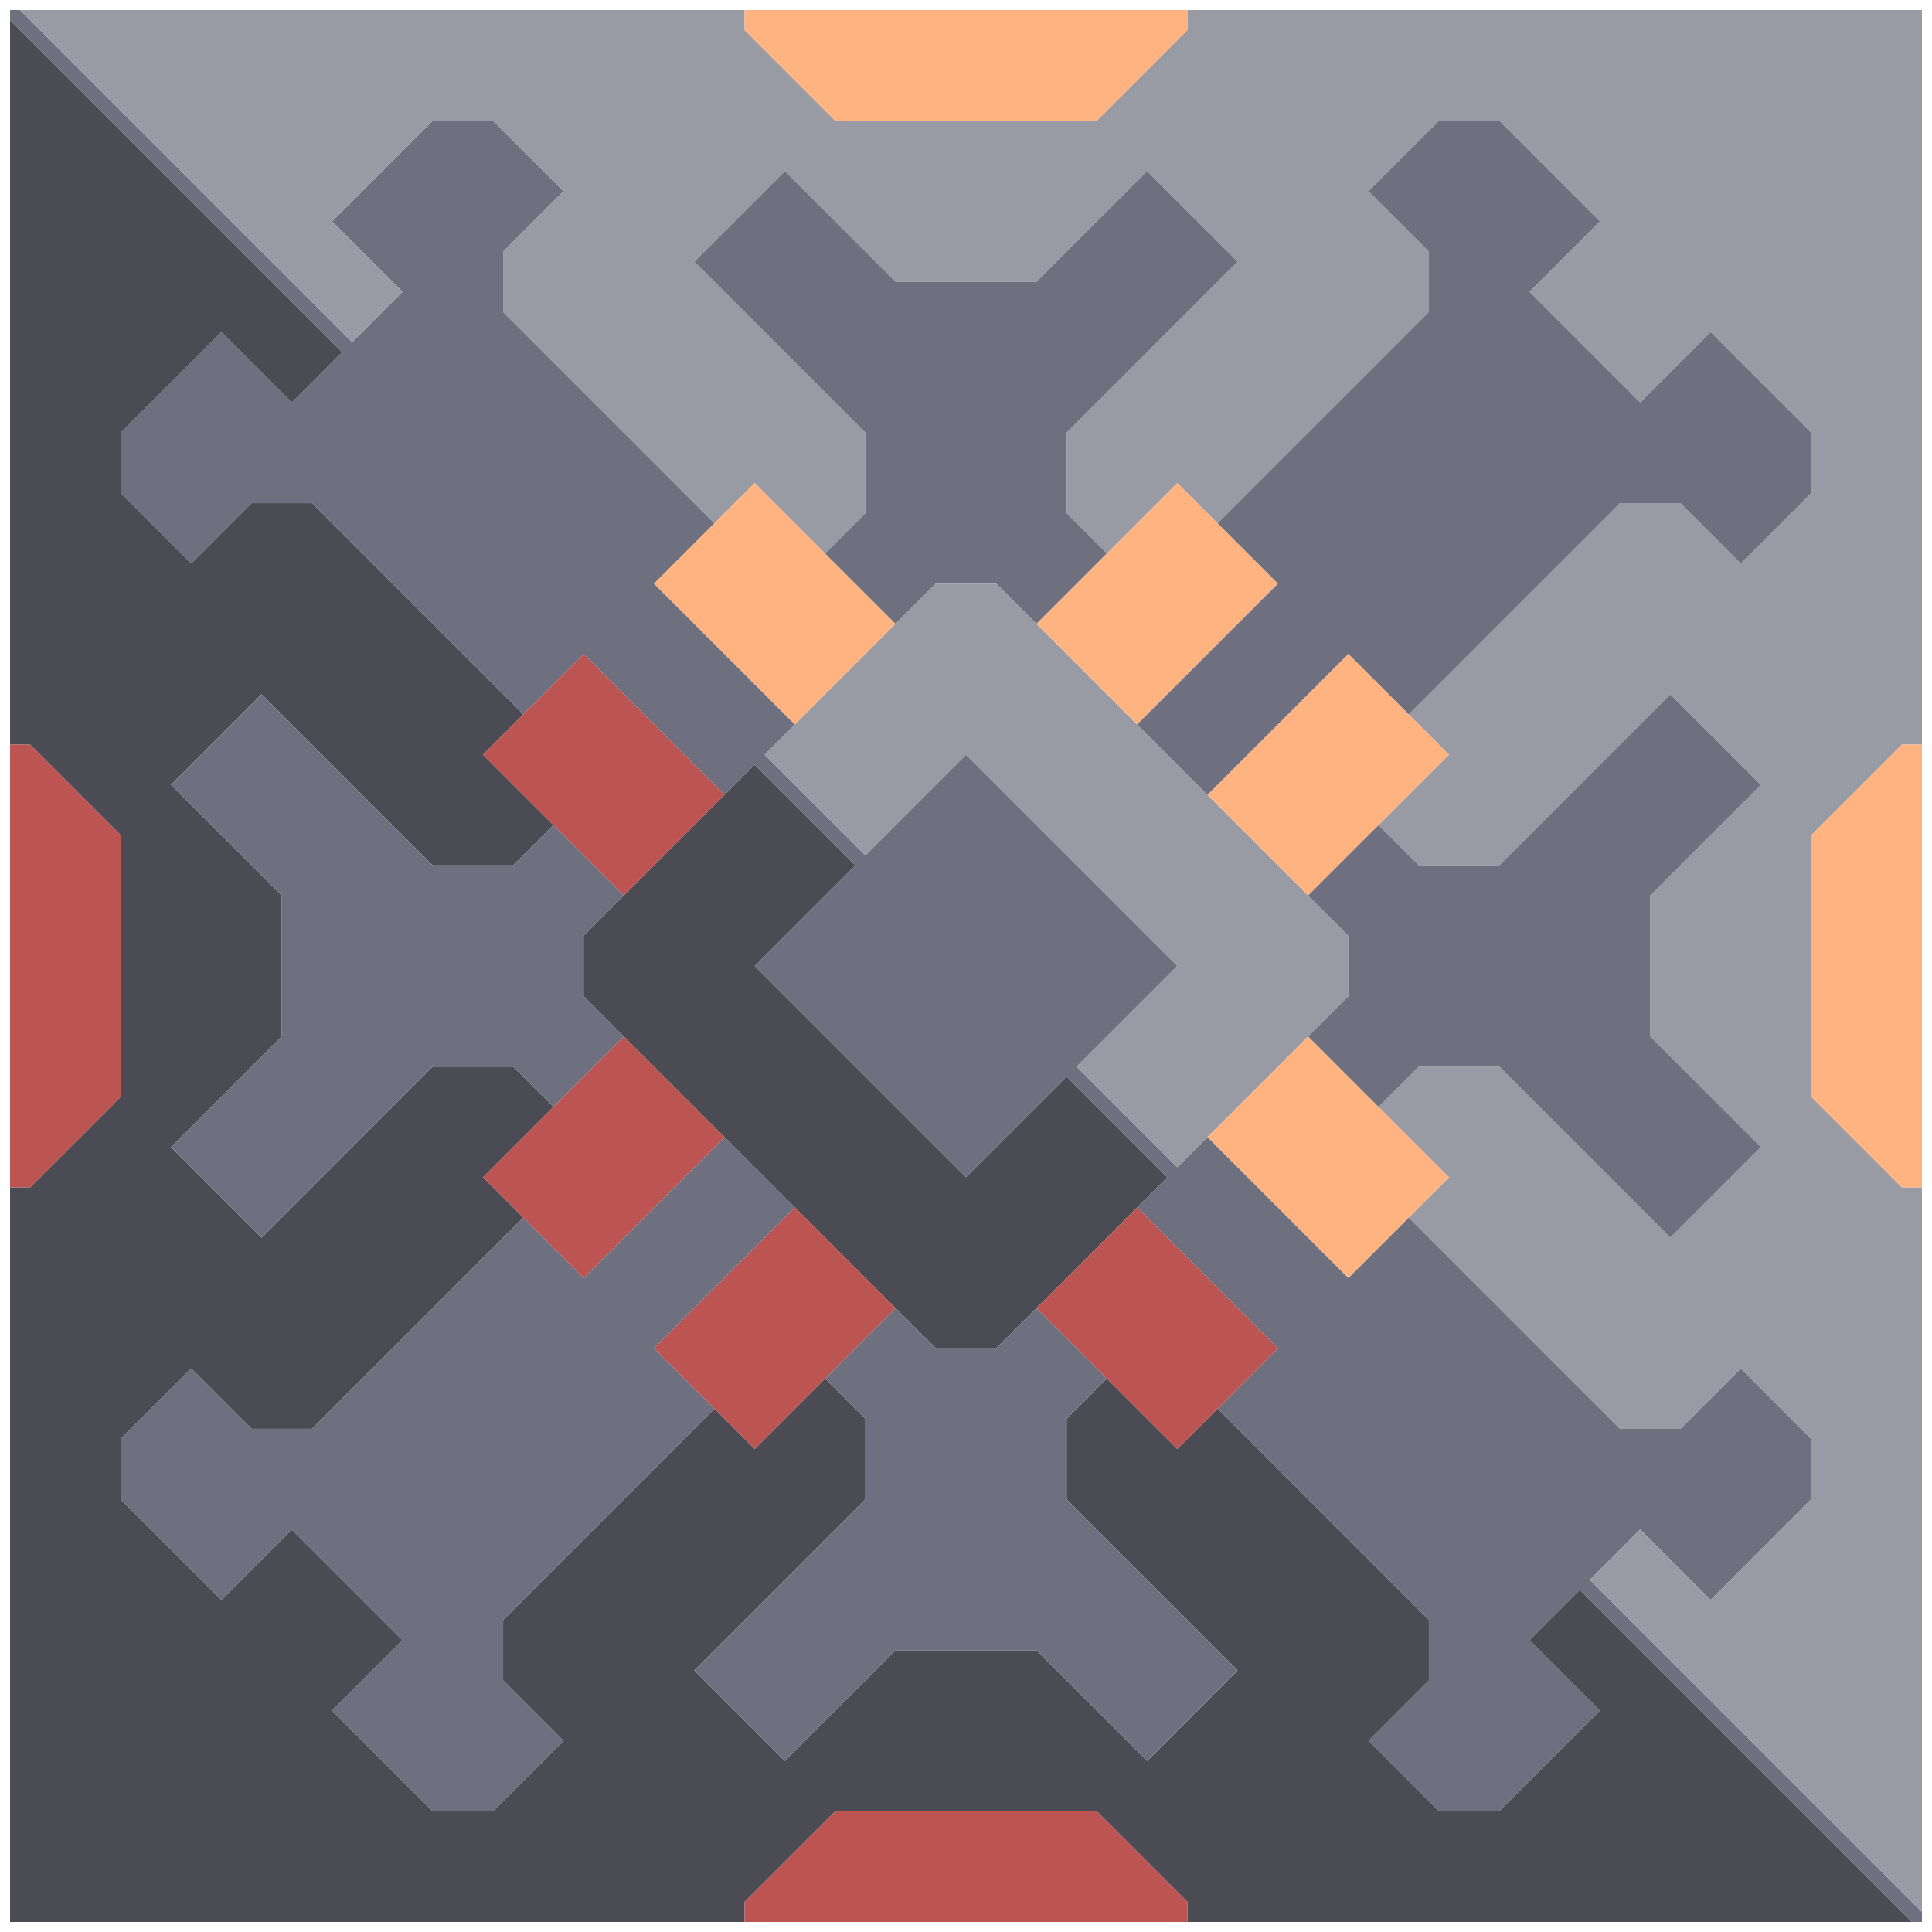 <?xml version="1.0"?>
<!DOCTYPE svg PUBLIC '-//W3C//DTD SVG 1.0//EN'
          'http://www.w3.org/TR/2001/REC-SVG-20010904/DTD/svg10.dtd'>
<svg xmlns:xlink="http://www.w3.org/1999/xlink" style="fill-opacity:1; color-rendering:auto; color-interpolation:auto; text-rendering:auto; stroke:black; stroke-linecap:square; stroke-miterlimit:10; shape-rendering:auto; stroke-opacity:1; fill:black; stroke-dasharray:none; font-weight:normal; stroke-width:1; font-family:'Dialog'; font-style:normal; stroke-linejoin:miter; font-size:12px; stroke-dashoffset:0; image-rendering:auto;" width="96" height="96" xmlns="http://www.w3.org/2000/svg"
><!--Generated by the Batik Graphics2D SVG Generator--><defs id="genericDefs"
  /><g
  ><g style="stroke-linecap:round; fill:rgb(110,112,128); stroke:rgb(110,112,128);"
    ><path style="stroke:none;" d="M0.5 1 L0.5 0.5 L1 0.5 L17.5 17 L20 14.5 L16.5 11 L21.5 6 L24.5 6 L28 9.5 L25 12.5 L25 15.5 L35.5 26 L32.5 29 L39.5 36 L38 37.5 L43 42.5 L48 37.5 L58.5 48 L53.5 53 L58.5 58 L60 56.5 L67 63.5 L70 60.5 L80.5 71 L83.5 71 L86.5 68 L90 71.5 L90 74.5 L85 79.5 L81.5 76 L79 78.5 L95.5 95 L95.5 95.5 L95 95.5 L78.5 79 L76 81.5 L79.5 85 L74.5 90 L71.5 90 L68 86.5 L71 83.5 L71 80.5 L60.5 70 L63.5 67 L56.5 60 L58 58.5 L53 53.5 L48 58.5 L37.5 48 L42.5 43 L37.5 38 L36 39.5 L29 32.5 L26 35.5 L15.5 25 L12.5 25 L9.5 28 L6 24.5 L6 21.5 L11 16.5 L14.5 20 L17 17.5 Z"
    /></g
    ><g style="stroke-linecap:round; fill:rgb(74,75,83); stroke:rgb(74,75,83);"
    ><path style="stroke:none;" d="M17 17.5 L14.5 20 L11 16.5 L6 21.5 L6 24.5 L9.5 28 L12.5 25 L15.5 25 L26 35.5 L24 37.5 L27.5 41 L25.5 43 L21.5 43 L13 34.5 L8.5 39 L14 44.5 L14 51.5 L8.5 57 L13 61.5 L21.5 53 L25.5 53 L27.5 55 L24 58.5 L26 60.5 L15.5 71 L12.5 71 L9.5 68 L6 71.5 L6 74.5 L11 79.5 L14.5 76 L20 81.5 L16.5 85 L21.5 90 L24.5 90 L28 86.5 L25 83.5 L25 80.5 L35.5 70 L37.5 72 L41 68.5 L43 70.5 L43 74.5 L34.5 83 L39 87.5 L44.5 82 L51.5 82 L57 87.5 L61.5 83 L53 74.5 L53 70.5 L55 68.5 L58.5 72 L60.5 70 L71 80.5 L71 83.5 L68 86.5 L71.5 90 L74.5 90 L79.5 85 L76 81.5 L78.5 79 L95 95.5 L59 95.5 L59 94.5 L54.5 90 L41.5 90 L37 94.5 L37 95.5 L0.5 95.5 L0.5 59 L1.5 59 L6 54.5 L6 41.5 L1.5 37 L0.5 37 L0.5 1 Z"
      /><path d="M0.5 59 L0.5 37 L1.5 37 L6 41.5 L6 54.5 L1.5 59 Z" style="fill:rgb(188,84,82); stroke:none;"
      /><path d="M1 0.5 L37 0.5 L37 1.5 L41.5 6 L54.5 6 L59 1.5 L59 0.5 L95.5 0.5 L95.5 37 L94.5 37 L90 41.5 L90 54.5 L94.5 59 L95.5 59 L95.5 95 L79 78.5 L81.5 76 L85 79.5 L90 74.5 L90 71.5 L86.5 68 L83.5 71 L80.5 71 L70 60.5 L72 58.5 L68.5 55 L70.5 53 L74.5 53 L83 61.5 L87.5 57 L82 51.5 L82 44.5 L87.5 39 L83 34.5 L74.5 43 L70.5 43 L68.5 41 L72 37.5 L70 35.5 L80.5 25 L83.5 25 L86.5 28 L90 24.5 L90 21.5 L85 16.5 L81.5 20 L76 14.5 L79.5 11 L74.5 6 L71.5 6 L68 9.5 L71 12.5 L71 15.5 L60.5 26 L58.5 24 L55 27.5 L53 25.5 L53 21.5 L61.5 13 L57 8.5 L51.5 14 L44.5 14 L39 8.5 L34.5 13 L43 21.5 L43 25.5 L41 27.5 L37.5 24 L35.5 26 L25 15.5 L25 12.5 L28 9.5 L24.5 6 L21.5 6 L16.5 11 L20 14.5 L17.5 17 Z" style="fill:rgb(152,154,164); stroke:none;"
      /><path d="M6 74.5 L6 71.5 L9.5 68 L12.5 71 L15.5 71 L26 60.5 L29 63.5 L36 56.5 L39.5 60 L32.5 67 L35.5 70 L25 80.5 L25 83.5 L28 86.5 L24.5 90 L21.5 90 L16.5 85 L20 81.5 L14.5 76 L11 79.5 Z" style="fill:rgb(110,112,128); stroke:none;"
      /><path d="M8.5 39 L13 34.5 L21.5 43 L25.5 43 L27.5 41 L31 44.5 L29 46.5 L29 49.5 L31 51.5 L27.5 55 L25.5 53 L21.5 53 L13 61.5 L8.5 57 L14 51.5 L14 44.5 Z" style="fill:rgb(110,112,128); stroke:none;"
      /><path d="M24 37.5 L29 32.5 L36 39.5 L31 44.5 Z" style="fill:rgb(188,84,82); stroke:none;"
      /><path d="M24 58.5 L31 51.5 L36 56.5 L29 63.5 Z" style="fill:rgb(188,84,82); stroke:none;"
      /><path style="stroke:none;" d="M29 49.5 L29 46.5 L37.5 38 L42.5 43 L37.5 48 L48 58.5 L53 53.5 L58 58.5 L49.5 67 L46.5 67 Z"
      /><path d="M32.5 29 L37.5 24 L44.5 31 L39.5 36 Z" style="fill:rgb(254,179,128); stroke:none;"
      /><path d="M32.5 67 L39.5 60 L44.5 65 L37.5 72 Z" style="fill:rgb(188,84,82); stroke:none;"
      /><path d="M34.5 13 L39 8.5 L44.5 14 L51.5 14 L57 8.5 L61.5 13 L53 21.5 L53 25.5 L55 27.5 L51.5 31 L49.5 29 L46.5 29 L44.5 31 L41 27.5 L43 25.5 L43 21.5 Z" style="fill:rgb(110,112,128); stroke:none;"
      /><path d="M34.5 83 L43 74.5 L43 70.5 L41 68.5 L44.5 65 L46.5 67 L49.5 67 L51.5 65 L55 68.5 L53 70.5 L53 74.5 L61.5 83 L57 87.5 L51.5 82 L44.5 82 L39 87.5 Z" style="fill:rgb(110,112,128); stroke:none;"
      /><path d="M37 1.5 L37 0.5 L59 0.5 L59 1.5 L54.5 6 L41.5 6 Z" style="fill:rgb(254,179,128); stroke:none;"
      /><path d="M38 37.5 L46.5 29 L49.5 29 L67 46.5 L67 49.5 L58.5 58 L53.5 53 L58.5 48 L48 37.5 L43 42.5 Z" style="fill:rgb(152,154,164); stroke:none;"
      /><path d="M51.5 31 L58.5 24 L63.5 29 L56.5 36 Z" style="fill:rgb(254,179,128); stroke:none;"
      /><path d="M51.5 65 L56.5 60 L63.5 67 L58.5 72 Z" style="fill:rgb(188,84,82); stroke:none;"
      /><path d="M59 94.5 L59 95.5 L37 95.5 L37 94.5 L41.5 90 L54.5 90 Z" style="fill:rgb(188,84,82); stroke:none;"
      /><path d="M56.5 36 L63.5 29 L60.5 26 L71 15.5 L71 12.5 L68 9.5 L71.5 6 L74.5 6 L79.5 11 L76 14.5 L81.5 20 L85 16.5 L90 21.5 L90 24.5 L86.5 28 L83.5 25 L80.5 25 L70 35.5 L67 32.5 L60 39.5 Z" style="fill:rgb(110,112,128); stroke:none;"
      /><path d="M60 39.5 L67 32.5 L72 37.5 L65 44.5 Z" style="fill:rgb(254,179,128); stroke:none;"
      /><path d="M60 56.5 L65 51.5 L72 58.5 L67 63.5 Z" style="fill:rgb(254,179,128); stroke:none;"
      /><path d="M65 44.5 L68.5 41 L70.5 43 L74.5 43 L83 34.5 L87.5 39 L82 44.5 L82 51.5 L87.5 57 L83 61.5 L74.5 53 L70.5 53 L68.5 55 L65 51.5 L67 49.5 L67 46.5 Z" style="fill:rgb(110,112,128); stroke:none;"
      /><path d="M90 54.5 L90 41.5 L94.5 37 L95.5 37 L95.5 59 L94.5 59 Z" style="fill:rgb(254,179,128); stroke:none;"
    /></g
  ></g
></svg
>
